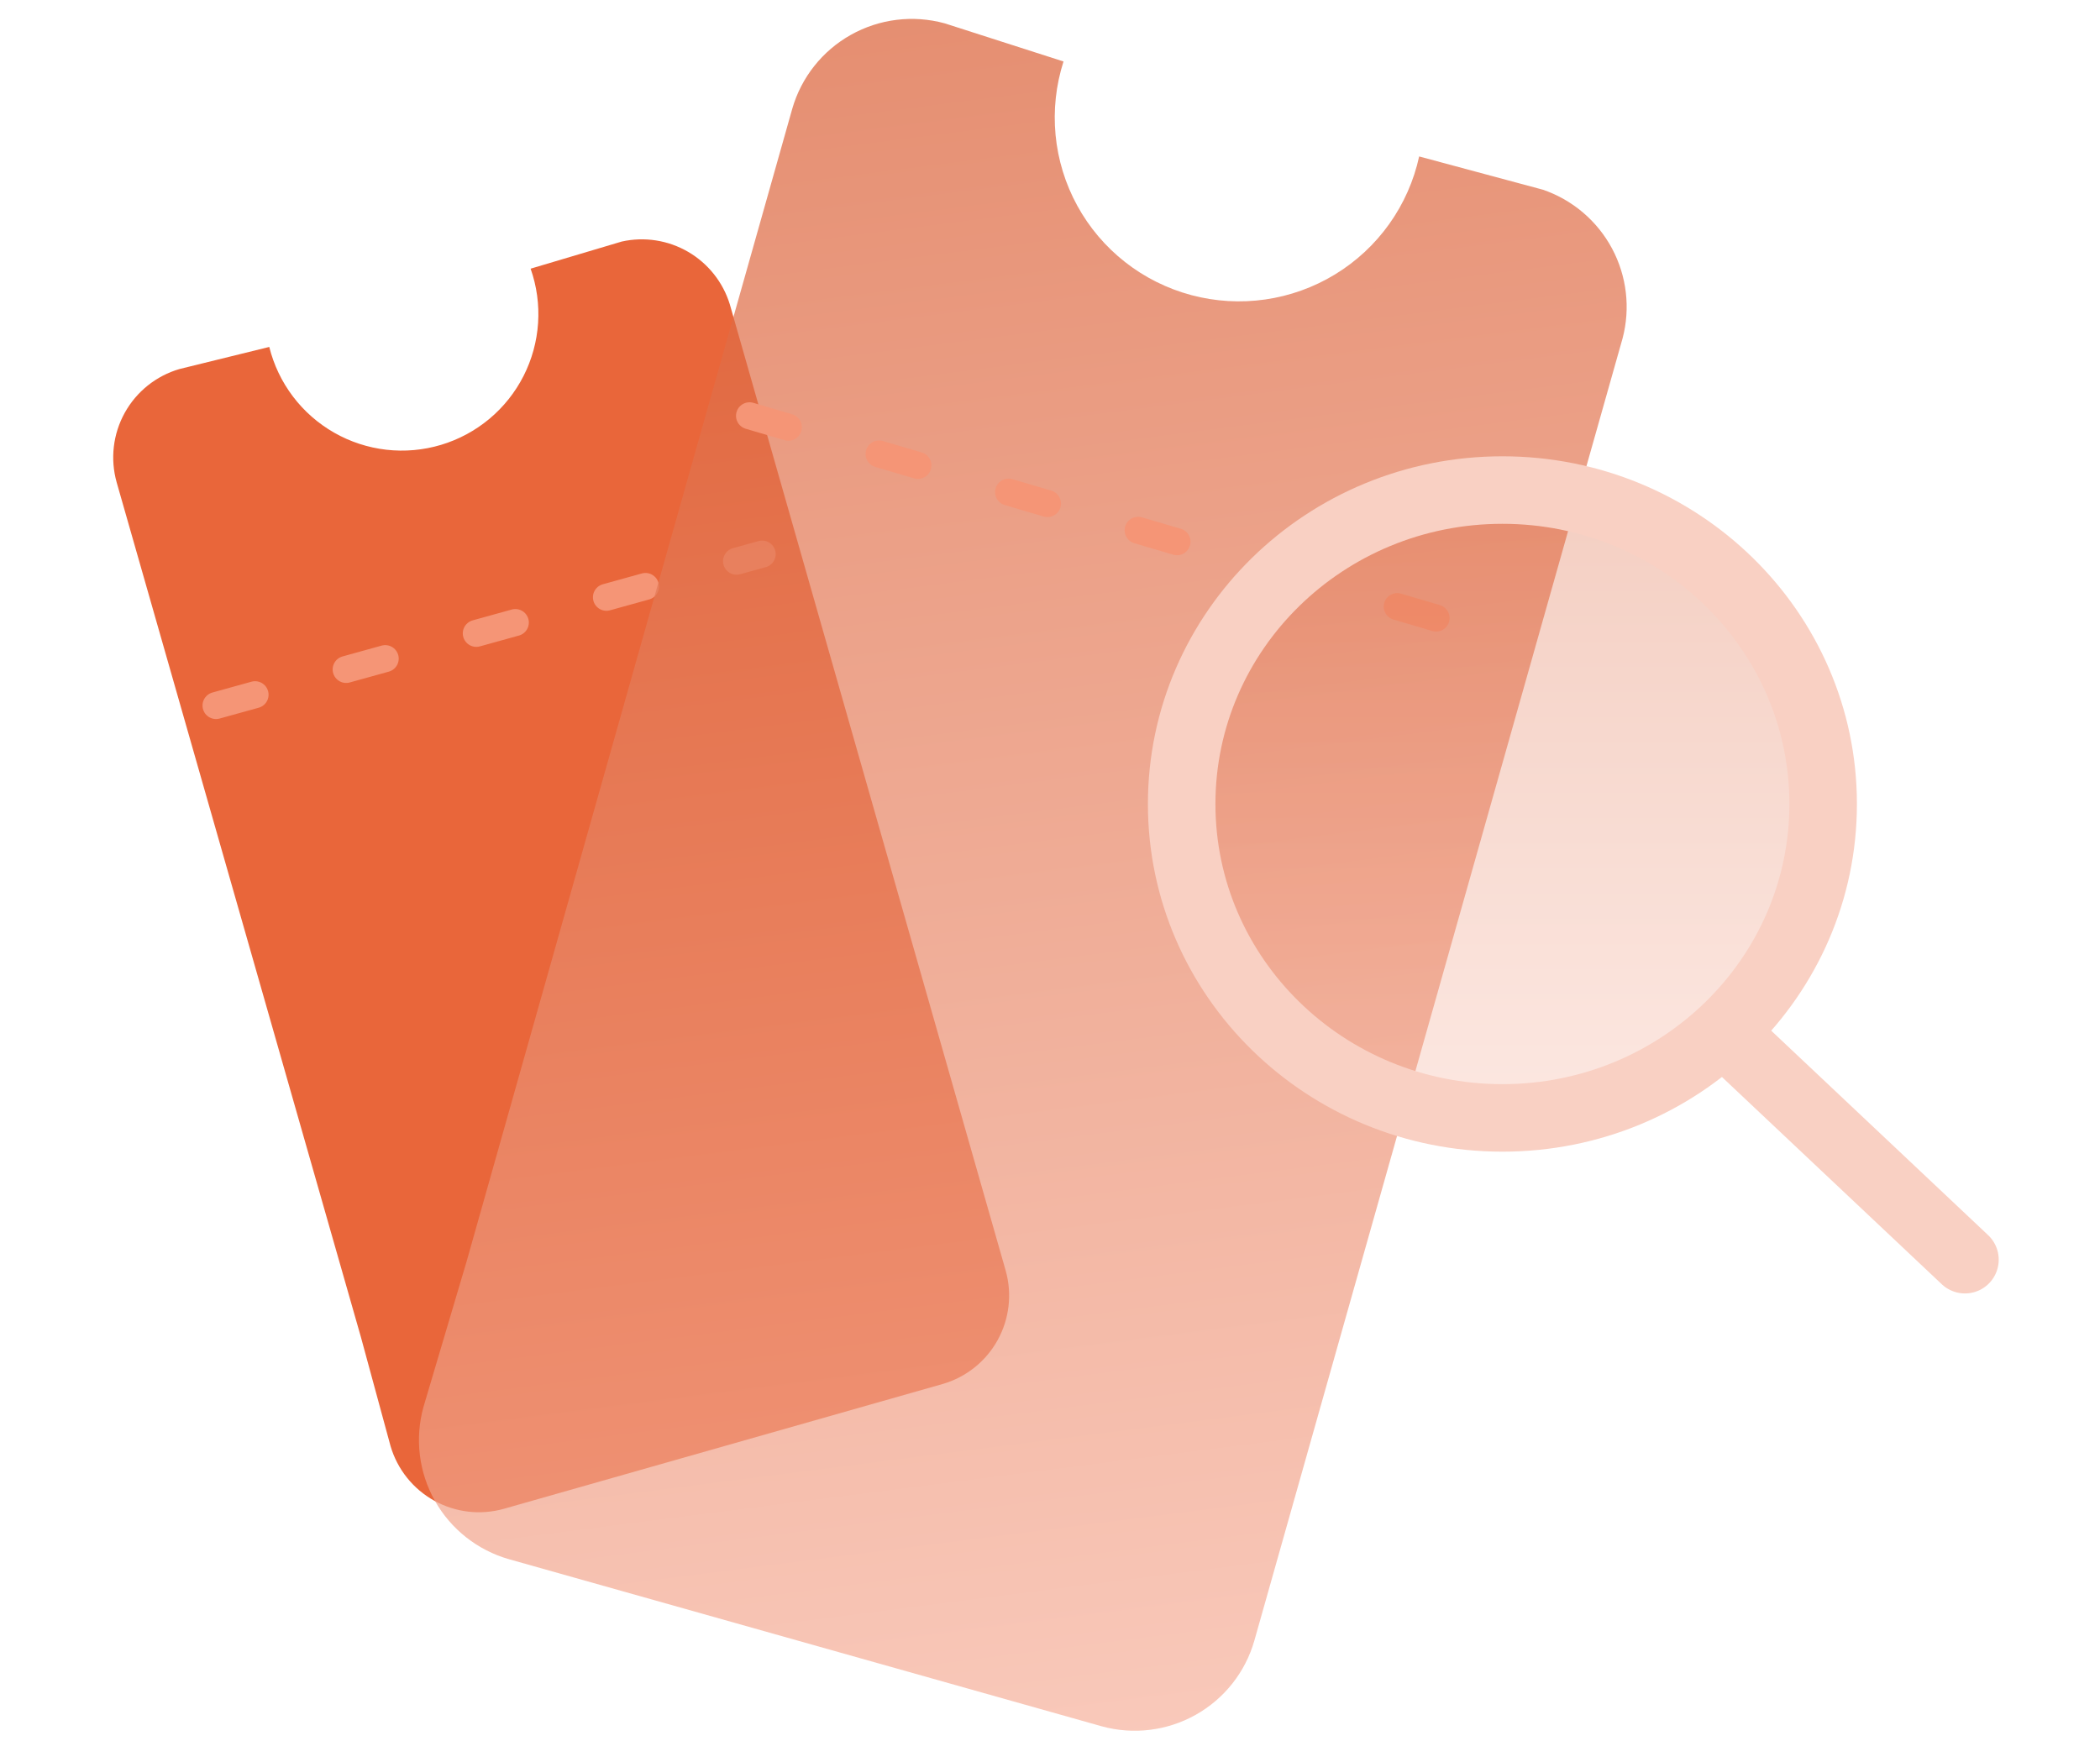 <svg width="311" height="261" viewBox="0 0 311 261" fill="none" xmlns="http://www.w3.org/2000/svg">
<g clip-path="url(#clip0_3603_1435)">
<g filter="url(#filter0_b_3603_1435)">
<path d="M78.581 39.797C79.491 42.379 79.868 45.118 79.688 47.85C79.508 50.581 78.776 53.248 77.535 55.688C76.294 58.128 74.571 60.291 72.47 62.045C70.368 63.8 67.933 65.109 65.31 65.895C62.688 66.68 59.934 66.925 57.214 66.615C54.494 66.304 51.865 65.445 49.488 64.088C47.11 62.732 45.032 60.907 43.38 58.724C41.728 56.541 40.537 54.046 39.878 51.389L26.567 54.665C23.122 55.675 20.214 58.002 18.475 61.143C16.735 64.283 16.304 67.983 17.275 71.439L53.447 198.045L57.838 214.198C58.848 217.643 61.175 220.551 64.316 222.29C67.456 224.03 71.156 224.461 74.612 223.49L139.648 204.988C143.093 203.979 146.001 201.651 147.741 198.511C149.48 195.37 149.911 191.67 148.94 188.214L108.088 45.098C107.084 41.815 104.877 39.031 101.909 37.303C98.942 35.575 95.431 35.031 92.079 35.778L78.581 39.797Z" fill="#E9663A"/>
</g>
<path d="M31.992 104.505L112.873 82.075" stroke="#F59576" stroke-width="4" stroke-linecap="round" stroke-dasharray="6 14"/>
<g filter="url(#filter1_b_3603_1435)">
<path d="M210.171 23.173C209.385 26.776 207.876 30.183 205.733 33.187C203.589 36.191 200.858 38.731 197.703 40.651C194.548 42.572 191.035 43.833 187.378 44.359C183.721 44.885 179.995 44.665 176.427 43.712C172.858 42.759 169.521 41.093 166.617 38.815C163.714 36.536 161.305 33.693 159.535 30.458C157.766 27.222 156.673 23.662 156.324 19.992C155.975 16.322 156.375 12.619 157.502 9.107L139.893 3.454C135.22 2.177 130.23 2.79 126.006 5.161C121.781 7.531 118.663 11.468 117.328 16.117L69.11 186.824L62.702 208.445C61.419 213.108 62.031 218.087 64.404 222.301C66.778 226.515 70.721 229.624 75.379 230.954L163.188 255.711C167.861 256.988 172.851 256.375 177.075 254.005C181.3 251.634 184.418 247.697 185.753 243.048L240.3 50.106C241.475 45.631 240.914 40.88 238.731 36.802C236.547 32.724 232.902 29.618 228.522 28.107L210.171 23.173Z" fill="url(#paint0_linear_3603_1435)" fill-opacity="0.7"/>
</g>
<path d="M111 61.588L223 94.588" stroke="#F59576" stroke-width="4" stroke-linecap="round" stroke-dasharray="6 14"/>
<g filter="url(#filter2_b_3603_1435)">
<path d="M221.5 165.588C247.734 165.588 269 144.769 269 119.088C269 93.406 247.734 72.588 221.5 72.588C195.266 72.588 174 93.406 174 119.088C174 144.769 195.266 165.588 221.5 165.588Z" fill="url(#paint1_linear_3603_1435)" fill-opacity="0.3"/>
</g>
<path d="M222.5 165.588C248.734 165.588 270 144.769 270 119.088C270 93.406 248.734 72.588 222.5 72.588C196.266 72.588 175 93.406 175 119.088C175 144.769 196.266 165.588 222.5 165.588Z" stroke="#F9D0C3" stroke-width="10" stroke-linecap="round" stroke-linejoin="round"/>
<path d="M291 186.588L256 153.588" stroke="#F9D0C3" stroke-width="10" stroke-linecap="round" stroke-linejoin="round"/>
</g>
<defs>
<filter id="filter0_b_3603_1435" x="9.767" y="28.451" width="146.682" height="202.547" filterUnits="userSpaceOnUse" color-interpolation-filters="sRGB">
<feFlood flood-opacity="0" result="BackgroundImageFix"/>
<feGaussianBlur in="BackgroundImageFix" stdDeviation="3.5"/>
<feComposite in2="SourceAlpha" operator="in" result="effect1_backgroundBlur_3603_1435"/>
<feBlend mode="normal" in="SourceGraphic" in2="effect1_backgroundBlur_3603_1435" result="shape"/>
</filter>
<filter id="filter1_b_3603_1435" x="55.046" y="-4.198" width="192.855" height="267.562" filterUnits="userSpaceOnUse" color-interpolation-filters="sRGB">
<feFlood flood-opacity="0" result="BackgroundImageFix"/>
<feGaussianBlur in="BackgroundImageFix" stdDeviation="3.5"/>
<feComposite in2="SourceAlpha" operator="in" result="effect1_backgroundBlur_3603_1435"/>
<feBlend mode="normal" in="SourceGraphic" in2="effect1_backgroundBlur_3603_1435" result="shape"/>
</filter>
<filter id="filter2_b_3603_1435" x="167" y="65.588" width="109" height="107" filterUnits="userSpaceOnUse" color-interpolation-filters="sRGB">
<feFlood flood-opacity="0" result="BackgroundImageFix"/>
<feGaussianBlur in="BackgroundImageFix" stdDeviation="3.5"/>
<feComposite in2="SourceAlpha" operator="in" result="effect1_backgroundBlur_3603_1435"/>
<feBlend mode="normal" in="SourceGraphic" in2="effect1_backgroundBlur_3603_1435" result="shape"/>
</filter>
<linearGradient id="paint0_linear_3603_1435" x1="135.263" y1="2.622" x2="167.737" y2="256.554" gradientUnits="userSpaceOnUse">
<stop stop-color="#DB5F35"/>
<stop offset="1" stop-color="#F7B29D"/>
</linearGradient>
<linearGradient id="paint1_linear_3603_1435" x1="221.5" y1="72.588" x2="221.5" y2="165.588" gradientUnits="userSpaceOnUse">
<stop stop-color="#DB5F35"/>
<stop offset="1" stop-color="#F7B29D"/>
</linearGradient>
<clipPath id="clip0_3603_1435">
<rect width="311" height="261" fill="white"/>
</clipPath>
</defs>
</svg>
